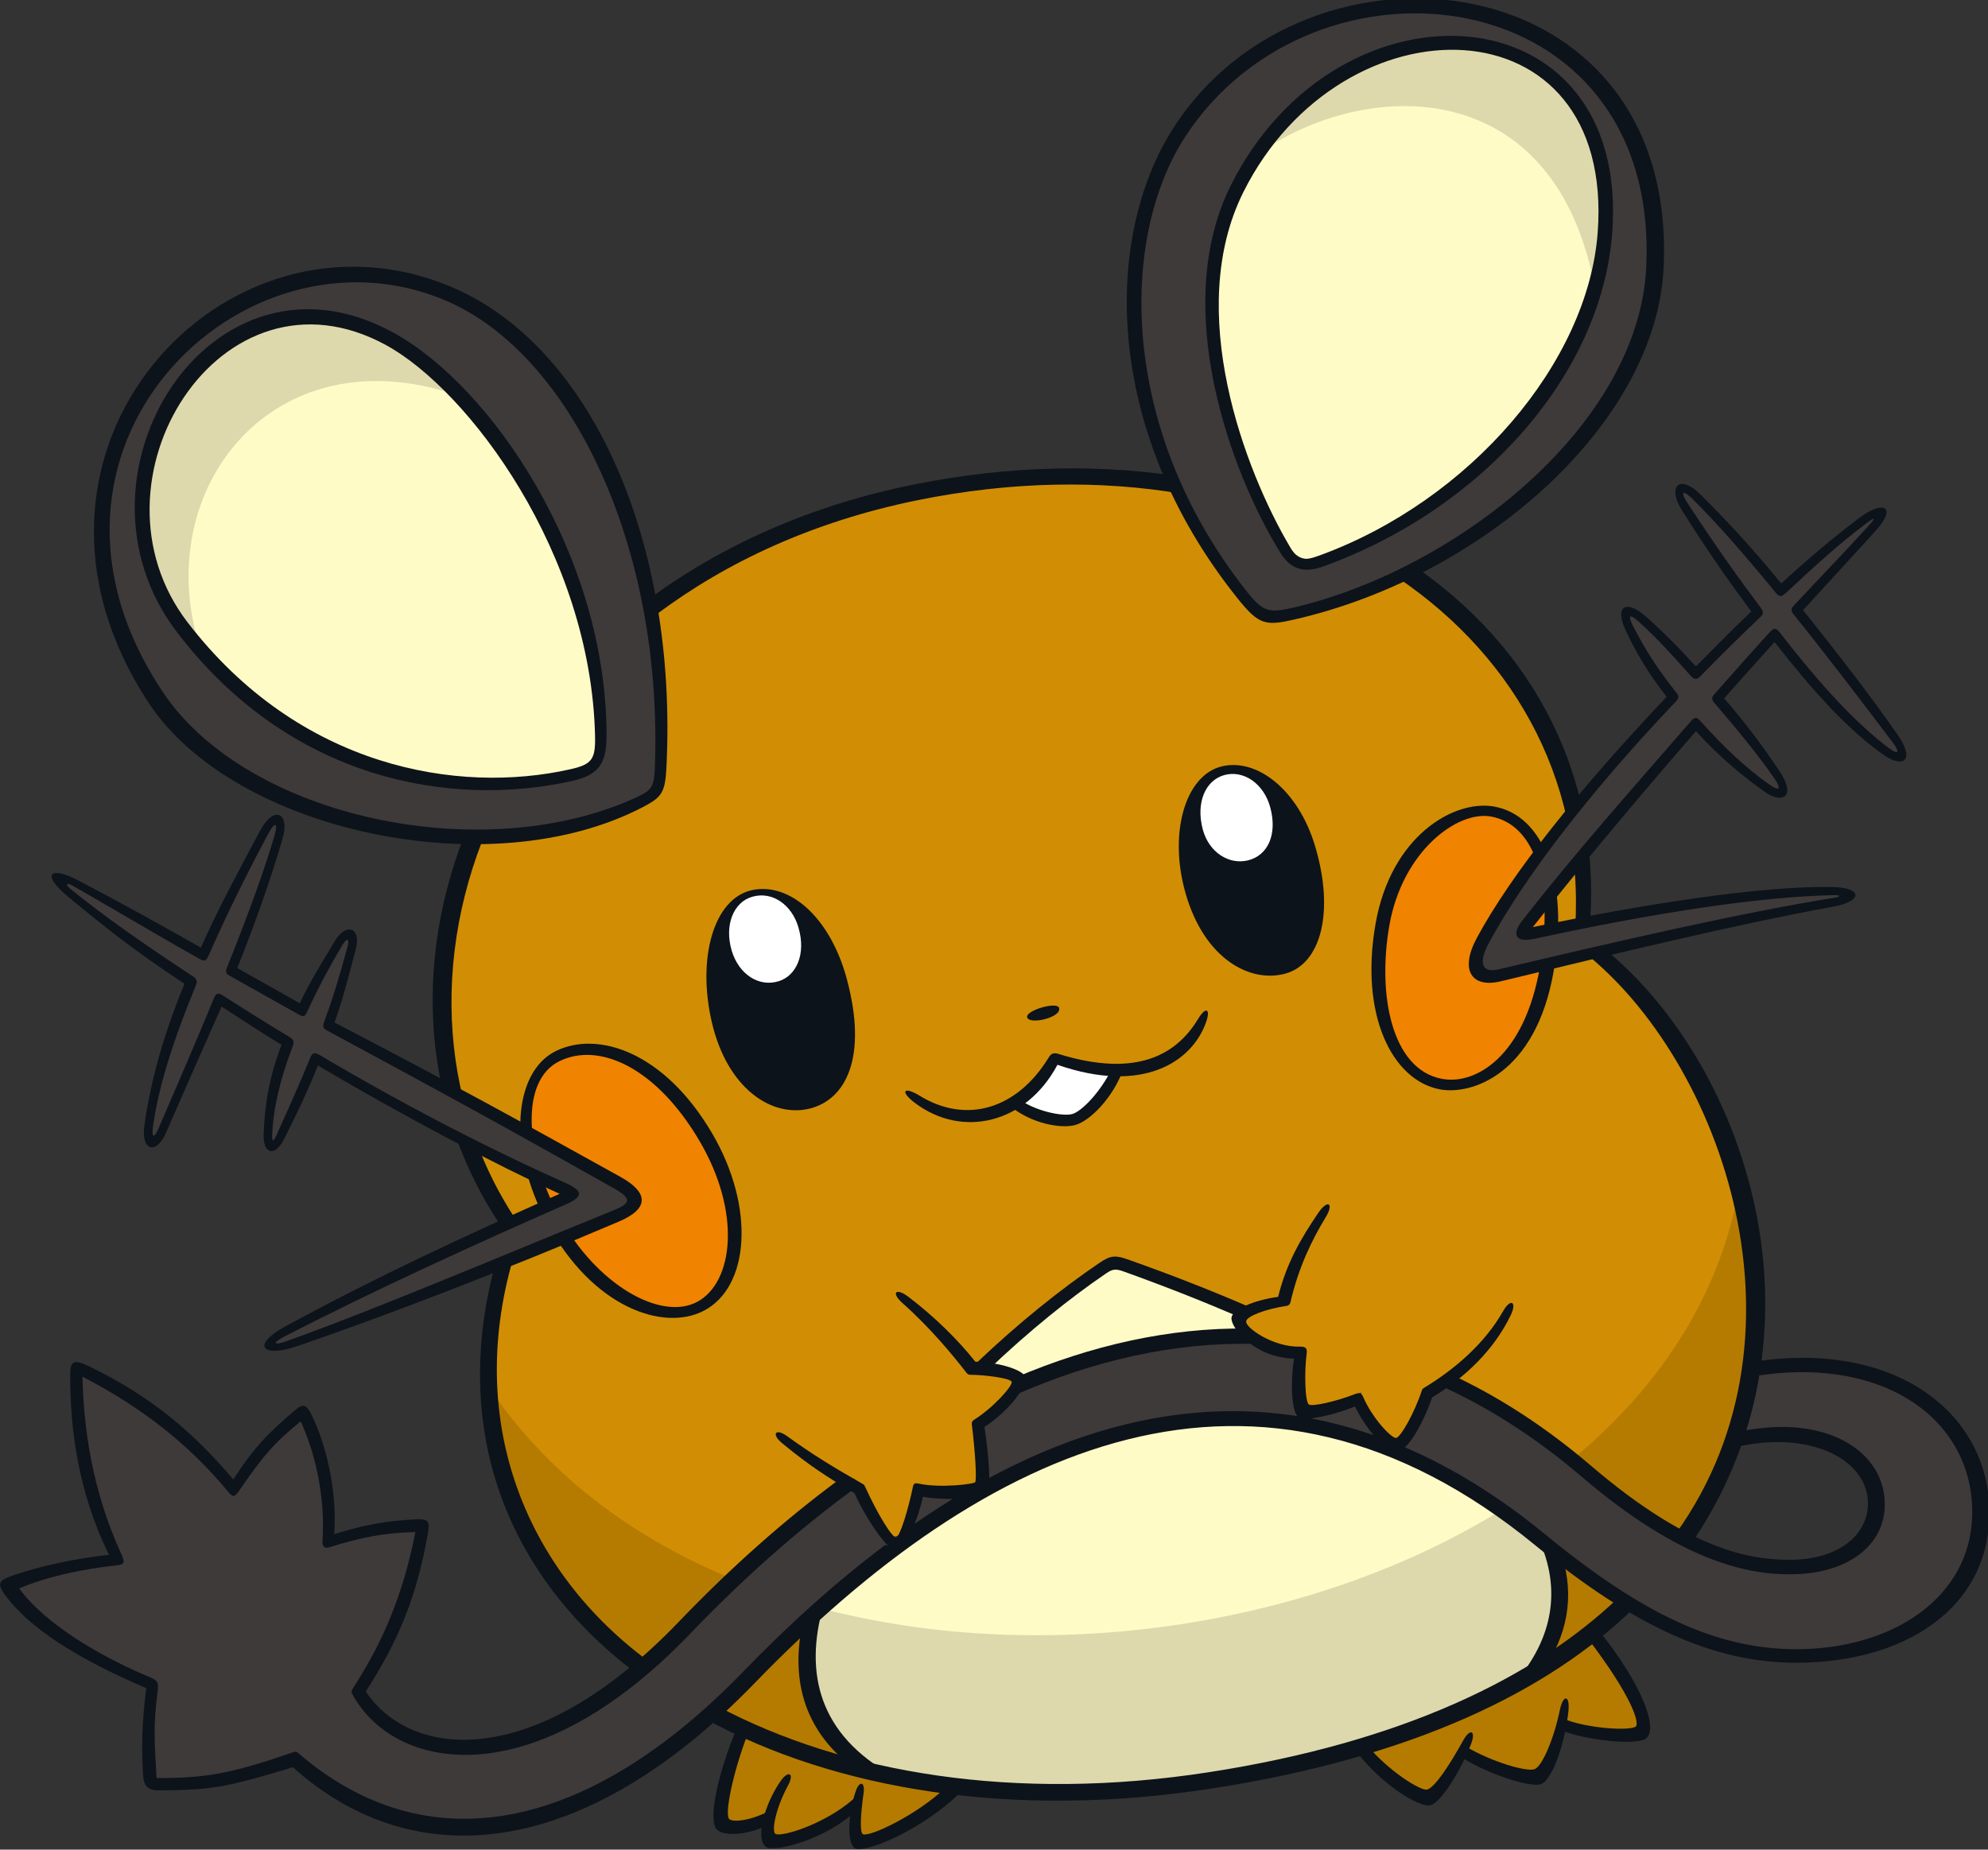 <?xml version="1.0" encoding="UTF-8"?>
<!-- Created with Inkscape (http://www.inkscape.org/) -->
<svg version="1.1" viewBox="0 0 172.36 160.4" xmlns="http://www.w3.org/2000/svg">
 <rect x="0" y="0" width="172.36" height="160.4" fill="#333333" stroke="none"/>
 <defs>
  <clipPath id="clipPath1313-3">
   <path d="m360.29 343.45c-19.2 0.225-38.342-4.131-57.023-12.067 0.588-1.427 0.439-3.186-0.452-4.442-2e-3 -4e-3 -2e-3 -9e-3 -3e-3 -0.012 19.486 8.621 39.377 13.205 59.222 12.741-1.595 0.89-2.046 2.365-1.744 3.78" fill="#0e0f0f"/>
  </clipPath>
  <clipPath id="clipPath2124-5">
   <path d="M 0,841.89 H 595.28 V 0 H 0 Z"/>
  </clipPath>
  <clipPath id="clipPath2139-0">
   <path d="M 0,841.89 H 595.28 V 0 H 0 Z"/>
  </clipPath>
  <clipPath id="clipPath2154-2">
   <path d="M 0,841.89 H 595.28 V 0 H 0 Z"/>
  </clipPath>
  <clipPath id="clipPath2169-3">
   <path d="M 0,841.89 H 595.28 V 0 H 0 Z"/>
  </clipPath>
  <clipPath id="clipPath2184-2">
   <path d="M 0,841.89 H 595.28 V 0 H 0 Z"/>
  </clipPath>
  <clipPath id="clipPath2199-7">
   <path d="M 0,841.89 H 595.28 V 0 H 0 Z"/>
  </clipPath>
  <clipPath id="clipPath2214-1">
   <path d="M 0,841.89 H 595.28 V 0 H 0 Z"/>
  </clipPath>
  <clipPath id="clipPath2229-0">
   <path d="M 0,841.89 H 595.28 V 0 H 0 Z"/>
  </clipPath>
  <clipPath id="clipPath1674-0">
   <path d="M 0,841.89 H 595.28 V 0 H 0 Z"/>
  </clipPath>
  <clipPath id="clipPath2244-9">
   <path d="M 0,841.89 H 595.28 V 0 H 0 Z"/>
  </clipPath>
  <clipPath id="clipPath2259-7">
   <path d="M 0,841.89 H 595.28 V 0 H 0 Z"/>
  </clipPath>
  <clipPath id="clipPath2274-1">
   <path d="M 0,841.89 H 595.28 V 0 H 0 Z"/>
  </clipPath>
  <clipPath id="clipPath2289-7">
   <path d="M 0,841.89 H 595.28 V 0 H 0 Z"/>
  </clipPath>
  <clipPath id="clipPath2304-4">
   <path d="M 0,841.89 H 595.28 V 0 H 0 Z"/>
  </clipPath>
  <clipPath id="clipPath2319-5">
   <path d="M 0,841.89 H 595.28 V 0 H 0 Z"/>
  </clipPath>
  <clipPath id="clipPath2334-1">
   <path d="M 0,841.89 H 595.28 V 0 H 0 Z"/>
  </clipPath>
  <clipPath id="clipPath2349-7">
   <path d="M 0,841.89 H 595.28 V 0 H 0 Z"/>
  </clipPath>
  <clipPath id="clipPath2364-8">
   <path d="M 0,841.89 H 595.28 V 0 H 0 Z"/>
  </clipPath>
  <clipPath id="clipPath2379-2">
   <path d="M 0,841.89 H 595.28 V 0 H 0 Z"/>
  </clipPath>
  <clipPath id="clipPath2394-5">
   <path d="M 0,841.89 H 595.28 V 0 H 0 Z"/>
  </clipPath>
  <clipPath id="clipPath1989-4">
   <path d="M 0,841.89 H 595.28 V 0 H 0 Z"/>
  </clipPath>
  <clipPath id="clipPath2004-5">
   <path d="M 0,841.89 H 595.28 V 0 H 0 Z"/>
  </clipPath>
  <clipPath id="clipPath1854-3">
   <path d="M 0,841.89 H 595.28 V 0 H 0 Z"/>
  </clipPath>
  <clipPath id="clipPath1869-0">
   <path d="M 0,841.89 H 595.28 V 0 H 0 Z"/>
  </clipPath>
  <clipPath id="clipPath1884-1">
   <path d="M 0,841.89 H 595.28 V 0 H 0 Z"/>
  </clipPath>
  <clipPath id="clipPath1899-9">
   <path d="M 0,841.89 H 595.28 V 0 H 0 Z"/>
  </clipPath>
  <clipPath id="clipPath1914-4">
   <path d="M 0,841.89 H 595.28 V 0 H 0 Z"/>
  </clipPath>
  <clipPath id="clipPath1929-5">
   <path d="M 0,841.89 H 595.28 V 0 H 0 Z"/>
  </clipPath>
  <clipPath id="clipPath1944-9">
   <path d="M 0,841.89 H 595.28 V 0 H 0 Z"/>
  </clipPath>
  <clipPath id="clipPath1959-3">
   <path d="M 0,841.89 H 595.28 V 0 H 0 Z"/>
  </clipPath>
  <clipPath id="clipPath1974-9">
   <path d="M 0,841.89 H 595.28 V 0 H 0 Z"/>
  </clipPath>
  <clipPath id="clipPath1588-6">
   <path d="M 0,841.89 H 595.28 V 0 H 0 Z"/>
  </clipPath>
  <clipPath id="clipPath1794-6">
   <path d="M 0,841.89 H 595.28 V 0 H 0 Z"/>
  </clipPath>
  <clipPath id="clipPath1824-4">
   <path d="M 0,841.89 H 595.28 V 0 H 0 Z"/>
  </clipPath>
  <clipPath id="clipPath1779-0">
   <path d="M 0,841.89 H 595.28 V 0 H 0 Z"/>
  </clipPath>
  <clipPath id="clipPath1809-8">
   <path d="M 0,841.89 H 595.28 V 0 H 0 Z"/>
  </clipPath>
  <clipPath id="clipPath1764-2">
   <path d="M 0,841.89 H 595.28 V 0 H 0 Z"/>
  </clipPath>
  <clipPath id="clipPath1749-0">
   <path d="M 0,841.89 H 595.28 V 0 H 0 Z"/>
  </clipPath>
  <clipPath id="clipPath1734-6">
   <path d="M 0,841.89 H 595.28 V 0 H 0 Z"/>
  </clipPath>
  <clipPath id="clipPath1719-0">
   <path d="M 0,841.89 H 595.28 V 0 H 0 Z"/>
  </clipPath>
  <clipPath id="clipPath1704-7">
   <path d="M 0,841.89 H 595.28 V 0 H 0 Z"/>
  </clipPath>
  <clipPath id="clipPath1689-2">
   <path d="M 0,841.89 H 595.28 V 0 H 0 Z"/>
  </clipPath>
  <clipPath id="clipPath1659-9">
   <path d="M 0,841.89 H 595.28 V 0 H 0 Z"/>
  </clipPath>
  <clipPath id="clipPath1644-8">
   <path d="M 0,841.89 H 595.28 V 0 H 0 Z"/>
  </clipPath>
  <clipPath id="clipPath1629-1">
   <path d="M 0,841.89 H 595.28 V 0 H 0 Z"/>
  </clipPath>
  <clipPath id="clipPath1614-1">
   <path d="M 0,841.89 H 595.28 V 0 H 0 Z"/>
  </clipPath>
 </defs>
 <path transform="matrix(.353 0 0 -.353 -18.964 236.37)" d="M 0,841.89 H 595.28 V 0 H 0 Z" clip-path="url(#clipPath1313-3)" fill="#0d131a"/>
 <path transform="matrix(.353 0 0 -.353 -18.964 236.37)" d="m442.09 438.62c6.851 77.875-73.854 128.73-164.77 110.16-102.17-20.869-139.37-120.17-97.513-181.5-17.161-50.759 5.185-93.999 49.09-117.96-0.35-0.544-0.707-0.981-1.073-1.298 11.503-6.191 24.407-10.764 38.322-13.811-0.364 0.308-0.728 0.67-1.092 1.082 25.539-6.559 54.983-8.062 86.391-3.207 178.34 27.566 140.93 170.05 90.649 206.53" clip-path="url(#clipPath2124-5)" fill="#d18e04"/>
 <path d="m41.98 119.68c24.026 37.188 101.5 24.733 108.79-16.665l1.888 10.336-3.304 13.529-5.978 10.225-9.281 7.865-10.382 5.034-13.843 3.304-14.787 2.36-18.563-1.73-13.371-4.247-11.169-7.708-7.394-9.911z" fill="#b57b00"/>
 <path transform="matrix(.353 0 0 -.353 -18.964 236.37)" d="m403.43 323.19c-0.877-2.334-2.117-4.534-3.525-6.771-2.588-4.122-4.296-2.519-7.076 1.161-0.363 0.688-3.096 4.269-3.316 5.289-0.46 0.157-2.335 2.686-2.598 2.686-0.962 0-4.412-1.484-5.512-1.484-0.412 0-2.075-0.4-2.599-0.537-5.882-3.159-8.171 4.381-5.446 6.505 0.021 2.341 0.1 4.68 0.395 7.007-3.033 0.628-5.799 2.594-8.887 2.713-0.686 0.027-7.208 2.968-5.515 7.136-9.028 3.941-18.798 7.814-29.319 11.597-2.369 0.848-3.207 0.844-5.14-0.47-8.949-6.07-19.734-14.768-30.23-24.881 0.422-0.292 0.784-0.668 1.084-1.091 0.661 1.037 3.858 0.296 5.447 0.067 6.006-0.866 0.039-6.982-1.231-7.382-7e-3 -1e-3 -1.394-1.664-1.903-2.13-0.413-0.377-1.03 0.148-2.733-1.291-1e-3 -1e-3 -1e-3 0-1e-3 0-0.6-0.372-1.516-7.566-0.575-10.109 0.411-1.115 0.268-2.139-0.21-2.987 1.834-5.526-5.764-6.128-6.447-5.382-1.172-0.46-2.544-0.366-3.812 0.188-1.168 0.509-2.846 0.289-3.994 0.911-0.075 0.039-1.039-1.862-1.111-1.819-1.759-1.818-2.122-6.002-2.137-6.064 1e-3 -5e-3 0.421-5.487-3.232-5.487-1.94 0-4.514 3.617-4.616 3.804-1.287 2.347-1.918 4.616-2.044 6.807-16.724-24.601-23.195-50.384 0.199-66.286 46.822-12.845 115.39-3.534 160.93 21.408 17.303 20.883 8.037 44.307-24.845 66.892" clip-path="url(#clipPath2139-0)" fill="#fffbc7"/>
 <path d="m70.294 139.24-0.27 7.021 2.781 5.562 1.237 1.324 2.482 0.788 18.563 1.731 14.787-2.36 13.843-3.303 9.902-4.801 0.143-0.387 1.446-6.34-0.779-6.897-0.938-2.843c-16.755 12.057-42.306 16.31-63.196 10.504z" fill="#ddd9ac"/>
 <path transform="matrix(.353 0 0 -.353 -18.964 236.37)" d="m190.66 409.86c-10.181-5.001-9.395-23.196-0.578-39.491 9.026-16.673 25.309-27.032 35.469-21.472 10.308 5.64 10.757 24.085 0.959 40.832-10.546 18.024-24.923 25.5-35.85 20.131" clip-path="url(#clipPath2154-2)" fill="#f08300"/>
 <path transform="matrix(.353 0 0 -.353 -18.964 236.37)" d="m420.15 470.05c-9.767 1.79-22.933-8.834-26.219-27.578-3.948-22.517 3.223-36.971 13.757-38.945 11.521-2.162 21.897 8.523 25.307 28.37 3.794 22.089-2.047 36.173-12.845 38.153" clip-path="url(#clipPath2169-3)" fill="#f08300"/>
 <path transform="matrix(.353 0 0 -.353 -18.964 236.37)" d="m303.42 398.75c4.729-3.429 10.315-5.091 13.55-4.127 3.234 0.967 8.951 6.007 10.594 11.991-6.276 0.244-9.992 1.346-14.82 2.891-1.978-3.622-5.074-7.232-9.324-10.755" clip-path="url(#clipPath2184-2)" fill="#fff"/>
 <path transform="matrix(.353 0 0 -.353 -18.964 236.37)" d="m236 245.79c-2.935-7.766-6.721-23.39-4.26-24.432 2.463-1.041 6.44-0.662 10.795 1.516-0.378-2.649-0.48-4.937 0.38-5.491 1.609-1.042 14.394 2.177 21.495 9.469-0.662-3.693-0.783-8.59 0.283-9.28 1.61-1.044 16.099 4.827 23.105 13.067-17.044 2.274-38.254 8.145-51.798 15.151" clip-path="url(#clipPath2199-7)" fill="#b57b00"/>
 <path transform="matrix(.353 0 0 -.353 -18.964 236.37)" d="m388.08 240.59c4.26-4.925 13.256-12.782 15.813-12.405 2.557 0.378 7.007 6.63 9.185 11.269 5.967-3.505 14.963-7.482 17.898-6.062 2.935 1.423 5.681 9.851 6.532 12.502 5.872-1.799 17.046-3.695 19.319-1.042 2.272 2.652-5.494 16.002-11.364 23.387-14.11-9.942-31.435-20.643-57.383-27.649" clip-path="url(#clipPath2214-1)" fill="#b57b00"/>
 <path transform="matrix(.353 0 0 -.353 -18.964 236.37)" d="m422.91 298.42c-0.026-0.016-0.057-0.032-0.086-0.052 1.132-0.834 2.311-1.712 3.487-2.592-1.176 0.924-2.315 1.813-3.401 2.644" clip-path="url(#clipPath2229-0)" fill="#0d131a"/>
 <path transform="matrix(.353 0 0 -.353 -18.964 236.37)" d="m483.96 334.63c-0.623-9.964-0.625-12.687-1.817-18.343 18.334 2.907 33.056-6.018 32.451-16.905-0.467-8.412-10.513-14.719-21.259-14.719-10.981 0-26.335 3.374-49.997 23.596-10.886 9.305-22.425 16.692-34.485 22.103-0.358-0.687-0.88-1.274-1.567-1.616-0.239-0.119-0.48-0.234-0.721-0.351-0.465-0.451-1.069-0.781-1.792-0.948-0.233-0.143-0.463-0.291-0.697-0.436-3e-3 -3e-3 -3e-3 -5e-3 -9e-3 -8e-3 -0.146-0.14-0.298-0.279-0.446-0.42-0.231-0.226-0.484-0.413-0.746-0.575-0.355-2.102-1.065-4.037-2.231-5.829 0.534-2.406-0.792-5.297-3.979-5.297-2.431 0-3.776 1.677-4.044 3.541-3.358 2.274-4.727 5.379-4.559 9.108-0.321-0.187-0.643-0.363-0.965-0.528-0.606-1.606-2.272-2.793-4-2.793-0.517 0-1.03-0.013-1.543-0.048-0.146-0.03-0.294-0.048-0.441-0.083-0.457-0.108-0.905-0.128-1.343-0.1-0.679-0.869-1.735-1.465-3.175-1.465-2.658 0-4.017 2.006-4.089 4.066-0.882 1.067 0.601 2.08 0.849 3.457 0.466 2.613-1.347 5.376-0.523 7.744-0.59-0.356-1.313-0.567-2.174-0.567-1.287 0-2.269 0.471-2.951 1.19-0.23-0.036-0.469-0.06-0.723-0.06-2.061 0-3.342 1.207-3.848 2.71-19.233 0.66-39.277-3.205-59.755-11.904-0.032-1.24-0.652-2.451-2.101-3.23-2.235-1.203-6.736-3.542-7.643-5.994-1.174-3.167 1.122-8.483 1.262-11.828 0.073-1.716-1.363-3.792-3.112-4.089-2.104-0.357-3.978-0.383-6.1-0.197-1.334 0.117-4.173 0.86-5.402 0.122-2.174-1.31-2.411-6.567-3.346-8.835-1.383-3.357-5.582-4.276-7.751-1.014-2.222 3.343-5.28 7.946-5.559 12.329-13.875-9.98-27.835-22.175-41.77-36.703-38.121-39.742-70.088-31.774-80.134-15.654 8.023 12.306 12.85 25.078 15.81 40.807-8.723-0.625-15.576-1.87-23.207-4.051 1.089 12.149-2.959 25.543-6.23 31.93-8.467-6.974-10.748-9.968-16.978-18.846-9.812 11.837-22.583 21.805-38.625 29.905 0.155-15.575 2.957-32.863 10.122-47.349-8.565-0.933-19.066-3.111-26.542-6.223 7.944-10.123 24.766-18.653 35.044-24.883-1.051-8.643-1.518-15.652-0.234-23.362 11.681-1.402 18.833 1.046 35.187 5.719 28.645-24.774 68.457-24.789 111.68 19.858 68.219 70.478 134.37 83.01 194.38 33.719 26.166-21.494 44.758-28.408 62.845-28.345 27.63 0.096 44.782 15.503 45.324 34.108 0.676 23.181-23.13 42.367-56.184 37.437" clip-path="url(#clipPath1674-0)" fill="#3e3a39"/>
 <path transform="matrix(.353 0 0 -.353 -18.964 236.37)" d="m434.77 289.26c-1.474 1.238-4.915 3.87-8.461 6.525 2.658-2.091 5.539-4.386 8.523-6.727-0.022 0.066-0.04 0.135-0.062 0.202" clip-path="url(#clipPath2244-9)" fill="#0d131a"/>
 <path transform="matrix(.353 0 0 -.353 -18.964 236.37)" d="m238.31 450.9c-9.327-2.119-13.432-16.746-9.737-32.514 3.799-16.212 14.724-23.447 24.07-21.111 8.685 2.172 14.305 12.374 9.049 31.882-4.092 15.186-14.146 23.839-23.382 21.743" clip-path="url(#clipPath2259-7)" fill="#0d131a"/>
 <path transform="matrix(.353 0 0 -.353 -18.964 236.37)" d="m238.48 449.3c-4.579-1.307-6.915-6.944-5.036-13.264 1.726-5.745 6.632-9.044 11.593-7.465 4.115 1.298 6.791 6.423 4.768 13.277-1.613 5.431-6.345 8.892-11.325 7.452" clip-path="url(#clipPath2274-1)" fill="#fff"/>
 <path transform="matrix(.353 0 0 -.353 -18.964 236.37)" d="m353.53 481.26c-8.695-2.338-12.804-16.281-8.666-30.957 4.589-16.27 15.925-22.332 24.647-19.857 8.645 2.453 12.014 15.127 7.244 31.189-4.214 14.195-14.61 21.94-23.225 19.625" clip-path="url(#clipPath2289-7)" fill="#0d131a"/>
 <path transform="matrix(.353 0 0 -.353 -18.964 236.37)" d="m360.33 458.26c4.824 1.248 7.151 6.372 5.389 12.958-1.581 5.918-6.616 9.311-11.354 7.96-4.553-1.297-6.987-6.704-5.234-13.333 1.49-5.601 6.413-8.804 11.199-7.585" clip-path="url(#clipPath2304-4)" fill="#fff"/>
 <g fill="#0d131a">
  <path transform="matrix(.353 0 0 -.353 -18.964 236.37)" d="m306 419.69c-0.438 1.664 7.278 3.925 7.825 2.341 0.837-2.357-7.333-4.29-7.825-2.341" clip-path="url(#clipPath2319-5)"/>
  <path transform="matrix(.353 0 0 -.353 -18.964 236.37)" d="m455.04 274.56c-21.159-20.621-54.523-36.732-103.83-44.357-48.399-7.479-92.013-0.449-124.25 17.12l2.901 3.166c31.051-16.558 73.314-23.598 120.67-16.275 47.75 7.381 80.318 23.4 100.76 42.959z" clip-path="url(#clipPath2334-1)"/>
  <path transform="matrix(.353 0 0 -.353 -18.964 236.37)" d="m465.32 292.84c35.87 50.042 10 118.95-24.55 144.36-0.299 0.223-0.468 0.58-0.431 0.954 7.058 75.36-69.005 127.4-161.42 108.53-101.35-20.702-139.51-117.13-97.446-178.27 0.456-0.663 0.518-1.125 0.263-1.841-15.073-42.422-0.577-81.45 31.103-104.96l-2.975-2.969c-33.615 25.321-47.242 64.173-32.1 108.28-44.97 64.692-2.128 163.12 100.51 183.67 95.525 19.128 173.65-33.47 165.68-111.16 37.131-26.65 61.915-94.986 25.444-148.6z" clip-path="url(#clipPath2349-7)"/>
  <path transform="matrix(.353 0 0 -.353 -18.964 236.37)" d="m278.41 398.67c-3.735 2.83-2.764 4.174 1.232 1.724 11.376-6.977 23.876-3.354 31.702 9.494 0.603 0.991 1.254 1.138 2.415 0.778 19.546-6.033 29.124 0.157 34.248 8.647 1.885 3.122 3.138 2.494 1.902-0.936-3.521-9.772-15.669-17.599-36.462-10.357-7.787-14.561-23.48-18.106-35.037-9.35" clip-path="url(#clipPath2364-8)"/>
  <path transform="matrix(.353 0 0 -.353 -18.964 236.37)" d="m329.63 406.94c-2.57-7.089-8.197-12.698-11.806-13.713-3.329-0.942-10.746 0.23-16.119 4.748l1.989 1.817c4.094-3.122 10.977-4.541 13.393-3.868 2.274 0.643 6.834 5.258 9.692 11.087z" clip-path="url(#clipPath2379-2)"/>
  <path transform="matrix(.353 0 0 -.353 -18.964 236.37)" d="m191.13 408.91c-9.832-4.83-8.323-22.861-0.111-38.038 9.164-16.935 25.095-25.929 34.028-21.047 8.81 4.821 10.79 21.868 0.55 39.371-10.637 18.18-24.731 24.496-34.467 19.714m-2.968-39.898c-9.936 18.36-8.339 37.266 2.081 42.384 10.395 5.105 26.73-0.297 38.414-20.266 10.561-18.055 9.245-37.806-2.223-43.61-9.93-5.026-27.153 0.947-38.272 21.492" clip-path="url(#clipPath2394-5)"/>
  <path transform="matrix(.353 0 0 -.353 -18.964 236.37)" d="m394.97 442.29c-2.979-16.986 0.5-35.399 12.908-37.724 8.308-1.554 20.292 5.535 24.067 27.511 3.513 20.456-1.194 34.952-11.994 36.93-8.338 1.523-21.805-8.6-24.981-26.717m12.423-40.311c-11.699 2.195-19.765 18.187-15.819 40.695 3.76 21.455 19.089 30.419 28.897 28.823 12.558-2.044 18.597-18.639 14.869-40.349-4.413-25.687-20.367-30.588-27.947-29.169" clip-path="url(#clipPath1989-4)"/>
  <path transform="matrix(.353 0 0 -.353 -18.964 236.37)" d="m437.44 287.18c2.968-9.833 1.318-19.346-4.903-28.185l-6.746-2.804c9.392 10.968 11.498 22.986 5.79 35.462z" clip-path="url(#clipPath2004-5)"/>
  <path transform="matrix(.353 0 0 -.353 -18.964 236.37)" d="m361.3 348.2c-9.373 4.1-19.597 8.123-30.687 12.038-2.962 1.047-4.16 0.946-6.804-0.846-9.599-6.504-20.064-14.93-30.025-24.417 0.91-0.357 1.752-0.93 2.524-1.838 0.031-0.037 0.056-0.077 0.085-0.112 9.958 9.524 20.237 17.797 29.081 23.798 1.519 1.03 2.305 1.111 4.175 0.438 10.79-3.878 20.706-7.814 29.778-11.786 0.185 1.171 0.808 2.209 1.873 2.725" clip-path="url(#clipPath1854-3)"/>
  <path transform="matrix(.353 0 0 -.353 -18.964 236.37)" d="m255.91 275c-4.645-16.458-1.058-31.547 17.088-41.617l-8.911 1.365c-12.768 9.205-16.101 21.754-13.364 35.56z" clip-path="url(#clipPath1869-0)"/>
  <path transform="matrix(.353 0 0 -.353 -18.964 236.37)" d="m242.95 221.61c-4.83-2.764-11.272-3.295-13.124-1.494-2.453 2.389 0.585 14.926 4.918 25.003l2.716-1.256c-3.698-9.522-5.801-19.884-4.655-21.115 0.876-0.944 5.706-0.4 10.554 2.338z" clip-path="url(#clipPath1884-1)"/>
  <path transform="matrix(.353 0 0 -.353 -18.964 236.37)" d="m263.94 224.74c-7.214-6.903-19.986-10.329-22.078-8.851-2.703 1.913-0.398 10.436 3.576 16.159 1.903 2.741 3.45 1.929 1.863-1.009-3.205-5.932-4.028-11.23-3.178-11.915 1.312-1.055 13.461 2.684 20.4 9.645z" clip-path="url(#clipPath1899-9)"/>
  <path transform="matrix(.353 0 0 -.353 -18.964 236.37)" d="m289.93 229.55c-9.965-9.862-24.039-15.306-26.225-14.019-2.009 1.185-1.741 8.694 0.263 14.214 0.898 2.47 2.231 2.055 1.869-0.546-0.76-5.442-0.979-9.804-0.176-10.192 1.636-0.788 13.277 4.75 20.133 11.293z" clip-path="url(#clipPath1914-4)"/>
  <path transform="matrix(.353 0 0 -.353 -18.964 236.37)" d="m389.58 240.77c5.358-6.429 13.102-11.116 14.579-10.815 1.922 0.39 5.601 6.054 8.946 12.095 1.71 3.088 3.197 2.377 1.916-0.907-2.632-6.769-7.422-14.42-9.992-15.033-2.654-0.633-11.856 4.935-18.281 13.317z" clip-path="url(#clipPath1929-5)"/>
  <path transform="matrix(.353 0 0 -.353 -18.964 236.37)" d="m413.64 240.59c6.573-3.904 15.107-6.312 16.981-5.617 1.895 0.7 4.778 7.555 6.218 14.547 0.802 3.902 2.519 3.696 2.102-0.279-0.819-7.805-3.947-16.834-6.64-17.909-2.589-1.032-13.336 2.472-19.889 6.717z" clip-path="url(#clipPath1944-9)"/>
  <path transform="matrix(.353 0 0 -.353 -18.964 236.37)" d="m446.26 269.24c10.746-13.376 14.688-24.039 11.855-26.633-2.047-1.88-14.835-0.642-21.258 2.043l0.613 2.805c5.928-2.513 16.677-3.132 18.018-1.993 0.883 0.752-0.565 6.936-12.003 21.908z" clip-path="url(#clipPath1959-3)"/>
 </g>
 <path transform="matrix(.353 0 0 -.353 -18.964 236.37)" d="m215.94 480.98c2.179 59.031-21.642 103.68-52.333 116.5-52.957 22.118-109.96-40.184-71.413-99.291 19.704-30.215 80.886-44.105 118.76-25.623 3.193 1.559 4.771 2.65 4.985 8.411" clip-path="url(#clipPath1974-9)" fill="#3e3a39"/>
 <path transform="matrix(.353 0 0 -.353 -18.964 236.37)" d="m193.12 479.97c5.772 1.298 7.381 3.256 7.243 9.578-0.935 42.988-29.67 85.509-51.865 97.657-42.301 23.155-79.097-34.113-50.931-70.79 22.428-29.202 58.987-44.666 95.553-36.445" clip-path="url(#clipPath1588-6)" fill="#fffbc7"/>
 <path transform="matrix(.353 0 0 -.353 -18.964 236.37)" d="m358.59 523.68c4.535-5.764 6.226-6.357 13.391-4.656 40.516 9.619 86.461 47.262 88.176 85.003 3.322 73.055-85.352 81.614-116.81 33.019-17.366-26.822-14.678-75.342 15.245-113.37" clip-path="url(#clipPath1794-6)" fill="#3e3a39"/>
 <path transform="matrix(.353 0 0 -.353 -18.964 236.37)" d="m369.98 535.81c1.981-3.346 4.354-4.456 8.878-2.804 35.823 13.083 67.3 46.921 69.777 80.678 4.273 58.223-65.104 61.368-90.337 10.904-14.402-28.806-0.506-68.203 11.682-88.778" clip-path="url(#clipPath1824-4)" fill="#fffbc7"/>
 <path transform="matrix(.353 0 0 -.353 -18.964 236.37)" d="m205.04 378.58c-16.862 8.938-44.013 24.007-70.888 39.054 2.161 5.916 4.041 11.919 5.939 19.119 1.062 4.033-1.544 3.947-3.271 1.052-2.833-4.749-5.983-10.521-8.816-16.726-6.043 3.387-12.024 6.748-17.832 10.012 5.149 12.824 9.543 24.609 11.93 32.763 1.351 4.611-1.219 5.56-3.504 1.285-4.392-8.215-9.879-19.015-14.887-30.412-11.855 6.67-22.738 12.809-31.526 17.756-5.376 3.026-6.546 2.114-1.715-1.868 8.201-6.762 18.843-14.348 30.606-22.081-5.175-12.489-9.468-25.263-10.864-35.82-0.449-3.389 1.555-4.978 3.387-0.817 4.516 10.246 9.371 21.576 13.85 32.499 5.651-3.62 11.492-7.245 17.4-10.81-2.888-7.519-5.005-15.32-5.317-22.507-0.117-2.686 1.497-4.212 3.037-0.818 3.424 7.551 6.18 13.739 8.559 19.568 23.567-13.953 47.381-26.569 63.164-33.586-21.591-9.459-49.53-22.869-70.789-33.875-6.317-3.273-6.011-5.344 0.702-3.039 26.516 9.112 54.435 21.612 80.717 32.008 5.337 2.112 4.951 4.68 0.118 7.243" clip-path="url(#clipPath1779-0)" fill="#3e3a39"/>
 <path transform="matrix(.353 0 0 -.353 -18.964 236.37)" d="m518.92 488.5c-7.842 10.362-16.137 21.198-24.197 31.215 6.634 7.253 12.942 13.993 18.707 19.99 4.81 5.004 2.776 5.928-2.336 1.868-5.714-4.537-12.59-10.485-20.024-17.357-7.44 9.088-14.588 17.285-20.862 23.509-3.227 3.199-6.03 2.431-2.804-2.454 5.219-7.897 11.528-17.09 18.287-26.1-5.048-4.798-10.276-9.949-15.518-15.317-4.212 4.687-8.605 9.299-13.047 13.616-3.265 3.171-5.455 2.354-3.038-2.57 2.454-5.001 6.272-10.775 10.816-16.507-18.921-19.888-37.246-42.013-46.914-59.914-2.77-5.133-1.582-9.686 4.003-8.393 31.242 7.231 61.275 14.329 82.496 18.076 4.39 0.775 4.398 2.852-0.257 2.582-19.881-1.163-51.512-5.811-77.461-10.974 13.829 17.628 28.834 35.623 43.391 52.373 5.549-6.206 11.723-11.999 17.686-16.259 3.27-2.336 4.71 0.028 2.102 3.621-4.218 5.814-9.221 12.157-14.656 18.512 4.86 5.534 9.644 10.906 14.294 16.05 8.953-11.505 18.473-22.234 27.228-28.954 3.878-2.976 5.654-1.306 2.104 3.387" clip-path="url(#clipPath1809-8)" fill="#3e3a39"/>
 <g fill="#0d131a">
  <path transform="matrix(.353 0 0 -.353 -18.964 236.37)" d="m71.404 452.11c-1.339 0.753-1.641 0.17-0.583-0.701 7.84-6.464 17.958-13.554 30.341-21.697 0.813-0.536 1.094-1.168 0.73-2.045-5.935-14.327-9.405-25.83-10.63-35.095-0.315-2.389 0.303-2.727 1.368-0.252 4.941 11.488 9.521 22.015 13.672 32.134 0.495 1.211 1.026 1.302 2.161 0.585 5.49-3.519 10.492-6.662 16.529-10.309 0.752-0.453 1.041-1.076 0.701-1.956-3.205-8.345-4.826-15.378-5.103-21.745-0.081-1.872 0.168-2.203 1.015-0.334 3.548 7.831 6.027 13.427 8.352 19.128 0.485 1.202 1.132 1.264 2.19 0.643 22.987-13.612 44.397-24.327 60.301-31.398 4.393-1.941 4.769-3.356 0.281-5.337-21.141-9.261-47.302-21.167-69.126-32.467-3.149-1.63-2.672-2.269 0.446-1.158 21.838 7.798 54.667 21.726 80.483 32.212 4.342 1.765 4.201 2.956 0.01 5.323-25.513 14.406-39.139 21.873-70.672 38.899-0.765 0.415-0.925 0.934-0.584 1.869 2.198 6.018 3.946 11.647 5.779 18.61 0.573 2.165-0.163 2.23-1.256 0.394-3.322-5.57-6.176-10.975-8.67-16.434-0.544-1.189-0.934-1.229-1.986-0.643-6.041 3.389-11.361 6.371-17.171 9.639-0.807 0.452-0.898 0.989-0.496 1.986 5.709 14.218 9.414 24.731 11.598 32.187 1.01 3.452 0.196 3.758-1.553 0.487-5.665-10.597-10.412-20.312-14.601-29.842-0.555-1.264-0.975-1.446-2.249-0.73-8.396 4.695-26.569 15.402-31.277 18.047m31.656-15.303c4.111 9.275 9.122 18.575 14.602 28.829 3.297 6.165 7.36 4.409 5.455-2.083-2.158-7.368-5.568-17.904-11.12-31.768 5.231-2.942 9.94-5.603 15.361-8.645 2.421 5.197 5.402 9.92 8.552 15.204 2.846 4.772 6.582 3.356 5.206-1.865-1.767-6.7-3.143-12.268-5.231-18.07 30.528-15.926 44.656-23.722 70.239-37.934 7.019-3.901 7.001-7.81-0.375-10.959-27.179-11.603-58.604-23.659-79.131-30.656-8.43-2.875-11.434 0.22-2.648 4.985 22.682 12.298 43.688 22.037 67.208 32.473-15.697 7.15-37.67 18.708-59.381 31.52-2.278-5.723-4.381-10.222-8.265-18.018-2.271-4.562-5.275-3.807-5.059 1.302 0.299 7.137 1.299 13.57 4.387 21.797-5.398 3.268-9.757 6.237-14.719 9.403-4.146-9.461-8.643-19.449-13.573-30.856-2.537-5.871-6.175-4.412-5.408 1.384 1.226 9.271 4.063 20.94 9.87 35.081-12.234 8.07-19.137 13.569-28.561 21.357-6.811 5.628-4.515 7.692 2.57 3.971 10.826-5.686 19.457-10.449 30.021-16.452" clip-path="url(#clipPath1764-2)"/>
  <path transform="matrix(.353 0 0 -.353 -18.964 236.37)" d="m421.82 431.47c29.234 6.921 58.826 13.772 82.529 17.61 1.509 0.244 1.423 0.634-0.053 0.61-18.665-0.318-45.532-4.6-73.511-10.686-4.652-1.012-6.116 0.704-3.009 4.673 13.083 16.675 25.502 30.634 41.236 48.74 0.918 1.052 1.391 1.119 2.367 0.03 5.816-6.509 11.525-11.846 17.086-15.697 2.214-1.533 2.84-1.004 1.176 1.434-4.089 5.998-9.551 12.547-14.817 18.701-0.801 0.937-0.756 1.362 0 2.22 4.826 5.498 8.855 9.995 13.52 15.157 1.042 1.135 1.606 1.142 2.513-0.03 10.545-13.641 18.921-22.412 26.605-28.275 2.466-1.881 3.076-1.326 1.033 1.379-6.765 8.938-15.641 20.651-24.192 31.277-0.685 0.851-0.795 1.369 0 2.219 7.729 8.294 12.121 12.723 18.366 19.61 1.863 2.056 1.65 2.278-0.732 0.468-6.605-5.019-11.665-9.605-19.679-17.07-1.009-0.938-1.541-0.905-2.423 0.176-8.24 10.06-14.623 17.257-20.371 22.961-2.417 2.398-3.199 1.964-1.174-1.117 6.75-10.28 12.15-17.916 17.923-25.612 0.719-0.956 0.663-1.478-0.174-2.278-5.166-4.91-9.605-9.308-14.72-14.543-0.77-0.79-1.451-0.847-2.365 0.175-4.4 4.899-7.933 8.926-12.566 13.113-2.443 2.207-3.065 1.942-1.347-1.344 2.788-5.333 5.411-9.586 10.437-15.974 0.616-0.781 0.693-1.248-0.175-2.161-21.648-22.757-37.438-43.636-45.936-59.371-2.435-4.509-1.939-7.436 2.453-6.395m0.468-2.95c-7.021-1.692-10.178 2.632-5.812 10.718 8.501 15.74 25.128 36.552 46.592 59.189-4.451 5.692-7.265 10.443-9.93 16.01-3.144 6.571 0.215 7.801 4.728 3.797 4.324-3.837 8.22-7.76 12.396-12.375 4.653 4.745 8.912 9.049 13.606 13.528-5.632 7.543-10.619 14.634-17.082 24.914-3.607 5.738-0.641 9.013 4.594 3.818 5.634-5.588 11.875-12.158 19.842-21.851 7.036 6.476 12.866 11.337 19.214 16.139 5.788 4.378 9.499 2.873 3.759-3.434-6.135-6.742-11.232-12.291-17.625-19.273 8.393-10.454 16.862-21.423 23.196-30.557 4.487-6.468 1.349-8.412-3.592-4.866-8.661 6.213-16.536 14.762-26.602 27.597-4.197-4.65-8.061-8.921-12.386-13.842 4.783-5.439 9.704-12.002 13.623-17.9 4.184-6.299 0.662-8.099-3.576-5.105-5.524 3.898-11.297 8.702-16.969 14.942-14.709-16.95-27.686-32.423-40.071-48.129 27.013 5.585 55.515 10.102 73.349 9.867 7.743-0.101 7.81-3.507 0.426-4.847-23.087-4.187-52.68-11.349-81.68-18.34" clip-path="url(#clipPath1749-0)"/>
  <path transform="matrix(.353 0 0 -.353 -18.964 236.37)" d="m93.845 499.41c20.724-30.823 78.94-43.127 116.57-25.506 3.395 1.589 3.976 2.53 4.147 7.184 2.012 54.447-20.734 101.76-51.54 114.75-49.967 21.06-109.24-36.834-69.174-96.425m-3.577-2.535c-40.77 61.963 18.75 125.62 74.232 102.27 34.663-14.587 55.725-63.097 52.892-118.23-0.319-6.202-1.277-7.244-5.87-9.637-37.555-19.567-100.56-5.861-121.25 25.599" clip-path="url(#clipPath1734-6)"/>
 </g>
 <path d="m17.298 56.047c-4.277-13.677 6.411-27.161 22.247-21.802l-4.338-4.116-7.564-3.003-5.895 1.335-5.117 3.893-3.337 4.894-0.779 4.783v5.673l1.446 3.893z" fill="#ddd9ac"/>
 <path transform="matrix(.353 0 0 -.353 -18.964 236.37)" d="m99.792 516.72c27.466-35.763 66.416-42.305 93.974-36.106 5.341 1.201 6.228 2.419 6.104 8.147-0.972 44.743-30.961 84.909-51.316 96.052-40.602 22.222-75.39-33.423-48.762-68.093m-2.726-2.256c-29.093 38.329 8.495 97.941 53.231 73.45 24.066-13.171 52.405-54.676 52.405-99.123 0-6.728-1.992-9.587-8.322-11.01-30.228-6.797-69.709 0.321-97.314 36.683" clip-path="url(#clipPath1719-0)" fill="#0d131a"/>
 <path transform="matrix(.353 0 0 -.353 -18.964 236.37)" d="m344.73 635.86c-15.984-24.689-16.282-71.541 15.001-111.29 4.248-5.398 5.582-5.677 12.031-4.147 39.74 9.436 84.524 44.663 86.3 83.691 3.217 70.818-81.542 80.847-113.33 31.749m12.781-113.05c-33.087 41.498-32.62 88.691-15.673 115.24 32.761 51.329 123.95 41.437 120.49-34.076-1.752-38.213-43.988-75.648-90.099-86.424-7.715-1.804-9.219-1.64-14.718 5.256" clip-path="url(#clipPath1704-7)" fill="#0d131a"/>
 <path d="m108.85 13.505c9.359-6.814 26.343-7.386 29.533 12.125l1.168-8.509-2.336-7.675-6.229-5.228-6.563-0.779-6.896 2.114-5.117 3.782z" fill="#ddd9ac"/>
 <g fill="#0d131a">
  <path transform="matrix(.353 0 0 -.353 -18.964 236.37)" d="m359.12 622.44c-14.576-29.152 0.301-68.398 11.484-87.28 1.954-3.298 3.447-3.389 7.205-2.017 37.042 13.529 65.981 47.452 68.325 79.398 4.233 57.634-62.784 58.359-87.014 9.899m9.06-88.612c-12.216 19.739-27.137 60.449-12.086 90.382 26.464 52.635 98.173 48.306 93.602-11.874-2.616-34.471-31.587-67.647-70.965-81.891-4.927-1.781-8.099-0.578-10.551 3.383" clip-path="url(#clipPath1689-2)"/>
  <path transform="matrix(.353 0 0 -.353 -18.964 236.37)" d="m482.41 334.74 0.11-3.581c33.642 6.308 56.274-10.398 55.587-34.056-0.578-19.826-19.314-32.611-43.134-32.651-19.423-0.033-37.738 8.492-61.706 28.183-45.769 37.595-92.56 38.045-137.86 13.205-0.541-1.432-1.803-2.558-3.79-2.558-0.225 0-0.437 0.02-0.643 0.047-4.662-2.732-9.308-5.728-13.935-8.976 0.182-2.245-1.179-4.639-4.079-4.639-0.684 0-1.281 0.132-1.794 0.364-11.765-8.83-23.398-19.256-34.848-31.086-38.545-39.823-77.897-47.246-109.4-20.004-0.27 0.232-0.65 0.333-0.986 0.218-15.54-5.353-21.564-6.452-33.763-6.404-0.496 8.556-0.817 12.85 0.234 21.027 0.315 2.451 0.153 2.919-2.102 3.854-11.371 4.712-25.327 12.735-31.852 21.689 6.369 2.805 15.756 4.823 23.874 5.669 1.989 0.209 2.138 0.742 1.257 2.657-7.348 15.966-9.323 31.381-9.604 43.71 14.951-7.772 26.29-16.835 35.712-28.201 1.106-1.33 1.547-1.627 2.716 0.087 5.723 8.389 8.684 11.894 15.171 17.123 2.97-6.413 6.129-17.221 5.359-29.418-0.085-1.35 0.529-1.878 1.664-1.519 7.671 2.423 13.591 3.592 21.147 3.736-3.019-15.308-7.898-26.974-15.5-38.633-0.224-0.347-0.208-0.777-0.01-1.141 10.29-19.012 44.326-25.509 82.967 14.777 12.96 13.514 26.507 25.56 40.449 35.744-1.566 0.198-2.748 1.223-3.39 2.491-13.802-10.154-27.127-22.039-39.775-35.228-35.835-37.356-66.102-33.478-76.923-17.171 7.765 12.069 12.491 22.896 15.302 39.081 0.487 2.814-0.135 3.382-3.018 3.226-7.581-0.407-12.798-1.421-20.022-3.641 0.76 11.488-2.355 22.859-5.665 29.467-1.266 2.527-2.078 2.607-4.001 0.964-6.863-5.862-10.211-9.364-15.128-16.998-9.823 11.527-19.925 20.25-35.335 27.744-3.816 1.857-4.725 1.462-4.732-2.101-0.029-13.182 1.917-28.679 9.521-44.158-7.524-0.795-17.442-2.767-24.528-5.425-2.683-1.007-2.811-1.995-0.934-4.527 7.319-9.871 22.038-17.395 34.606-22.808-1.081-8.877-1.13-14.037-0.808-20.754 0.151-3.152 0.858-4.391 4.126-4.362 12.5 0.119 15.862 0.552 32.709 5.687 30.098-27.023 71.78-22.348 113.43 20.68 56.615 58.488 123.57 89.826 191.86 33.729 24.378-20.022 44.002-28.77 63.956-28.736 26.816 0.05 46.775 13.344 47.427 35.746 0.735 25.157-22.993 44.407-59.932 37.871" clip-path="url(#clipPath1659-9)"/>
  <path transform="matrix(.353 0 0 -.353 -18.964 236.37)" d="m280.41 301.91c-1.143-5.361-4.296-13.064-6.231-13.394-2.041-0.346-7.309 7.148-10.591 14.251-6.892 4.09-11.058 6.777-17.764 12.283-2.72 2.233-1.651 3.804 1.204 1.745 6.28-4.527 11.421-7.681 18.678-11.795 0.187-0.107 0.333-0.273 0.423-0.47 3.066-6.807 6.746-12.763 7.68-12.614 0.966 0.156 2.979 6.86 4.148 12.486 0.142 0.692 0.482 0.918 1.248 0.755 5.51-1.208 13.687-0.123 14.022 0.305 0.422 0.544 0.032 7.391-0.826 14.282-0.051 0.408 0.144 0.807 0.493 1.025 4.778 2.971 9.524 8.342 9.312 9.333-0.204 0.952-6.803 1.761-10.204 1.761-0.327 0-0.637 0.154-0.838 0.412-3.201 4.135-8.787 10.982-15.741 17.16-2.931 2.6-1.704 3.944 1.409 1.583 6.224-4.718 12.219-10.567 16.427-15.934 5.841-0.13 12.032-2.068 12.305-3.893 0.391-2.608-4.676-8.681-10.047-12.149 1.053-6.601 1.626-15.431 0.856-16.353-1.131-1.356-11.266-1.759-15.963-0.779" clip-path="url(#clipPath1644-8)"/>
  <path transform="matrix(.353 0 0 -.353 -18.964 236.37)" d="m386.49 324.07c-5.032-2.054-12.357-3.738-13.783-2.727-1.929 1.368-2.017 9.105-1.169 14.486-9.953 0.303-15.721 7.794-15.343 10.123 0.321 1.98 5.47 4.235 11.448 5.061 2.091 8.524 5.899 14.777 9.853 20.613 2.33 3.438 3.954 2.423 1.795-1.125-3.472-5.703-6.653-12.338-8.641-20.889-0.097-0.42-0.437-0.743-0.863-0.807-5.181-0.776-9.836-2.53-10-3.807-0.204-1.584 6.658-6.403 13.288-6.22 1.248 0.033 1.767-0.335 1.576-1.724-0.607-4.505-0.41-11.891 0.552-12.496 0.85-0.535 6.691 0.75 11.158 2.508 1.353 0.531 1.717 0.4 2.192-0.7 2.219-5.145 6.894-10.108 8.059-10.017 1.053 0.081 4.497 6.04 6.366 11.77 0.071 0.211 0.237 0.377 0.428 0.492 7.365 4.45 14.857 10.719 19.495 18.895 1.83 3.226 3.481 2.345 1.869-1-4.092-8.499-11.132-15.286-19.279-20.178-2.717-7.607-6.415-13.39-8.722-13.395-2.366-6e-3 -6.792 4.327-10.279 11.137" clip-path="url(#clipPath1629-1)"/>
  <path transform="matrix(.353 0 0 -.353 -18.964 236.37)" d="m478.77 317.38-0.441-3.691c20.18 5.306 34.78-3.007 34.163-14.081-0.424-7.633-7.81-13.198-19.189-13.198-9.441 0-24.282 2.148-48.766 23.07-10.82 9.246-21.83 16.421-32.947 21.763-0.639-1.134-1.811-1.957-3.512-1.957-0.377 0-0.727 0.043-1.052 0.118 11.88-5.293 23.618-12.716 35.105-22.534 25.016-21.379 41.396-24.024 51.172-24.024 14.35 0 22.809 7.102 23.316 16.219 0.776 13.974-14.876 24.139-37.849 18.315" clip-path="url(#clipPath1614-1)"/>
  <path d="m108.14 115.21c-6.773-0.079-13.526 1.457-20.116 4.257 0.207 0.503 0.155 1.124-0.159 1.567-7.1e-4 1e-3 -7.1e-4 3e-3 -1e-3 4e-3 6.874-3.041 13.891-4.658 20.892-4.495-0.563-0.314-0.722-0.834-0.615-1.333"/>
 </g>
</svg>
